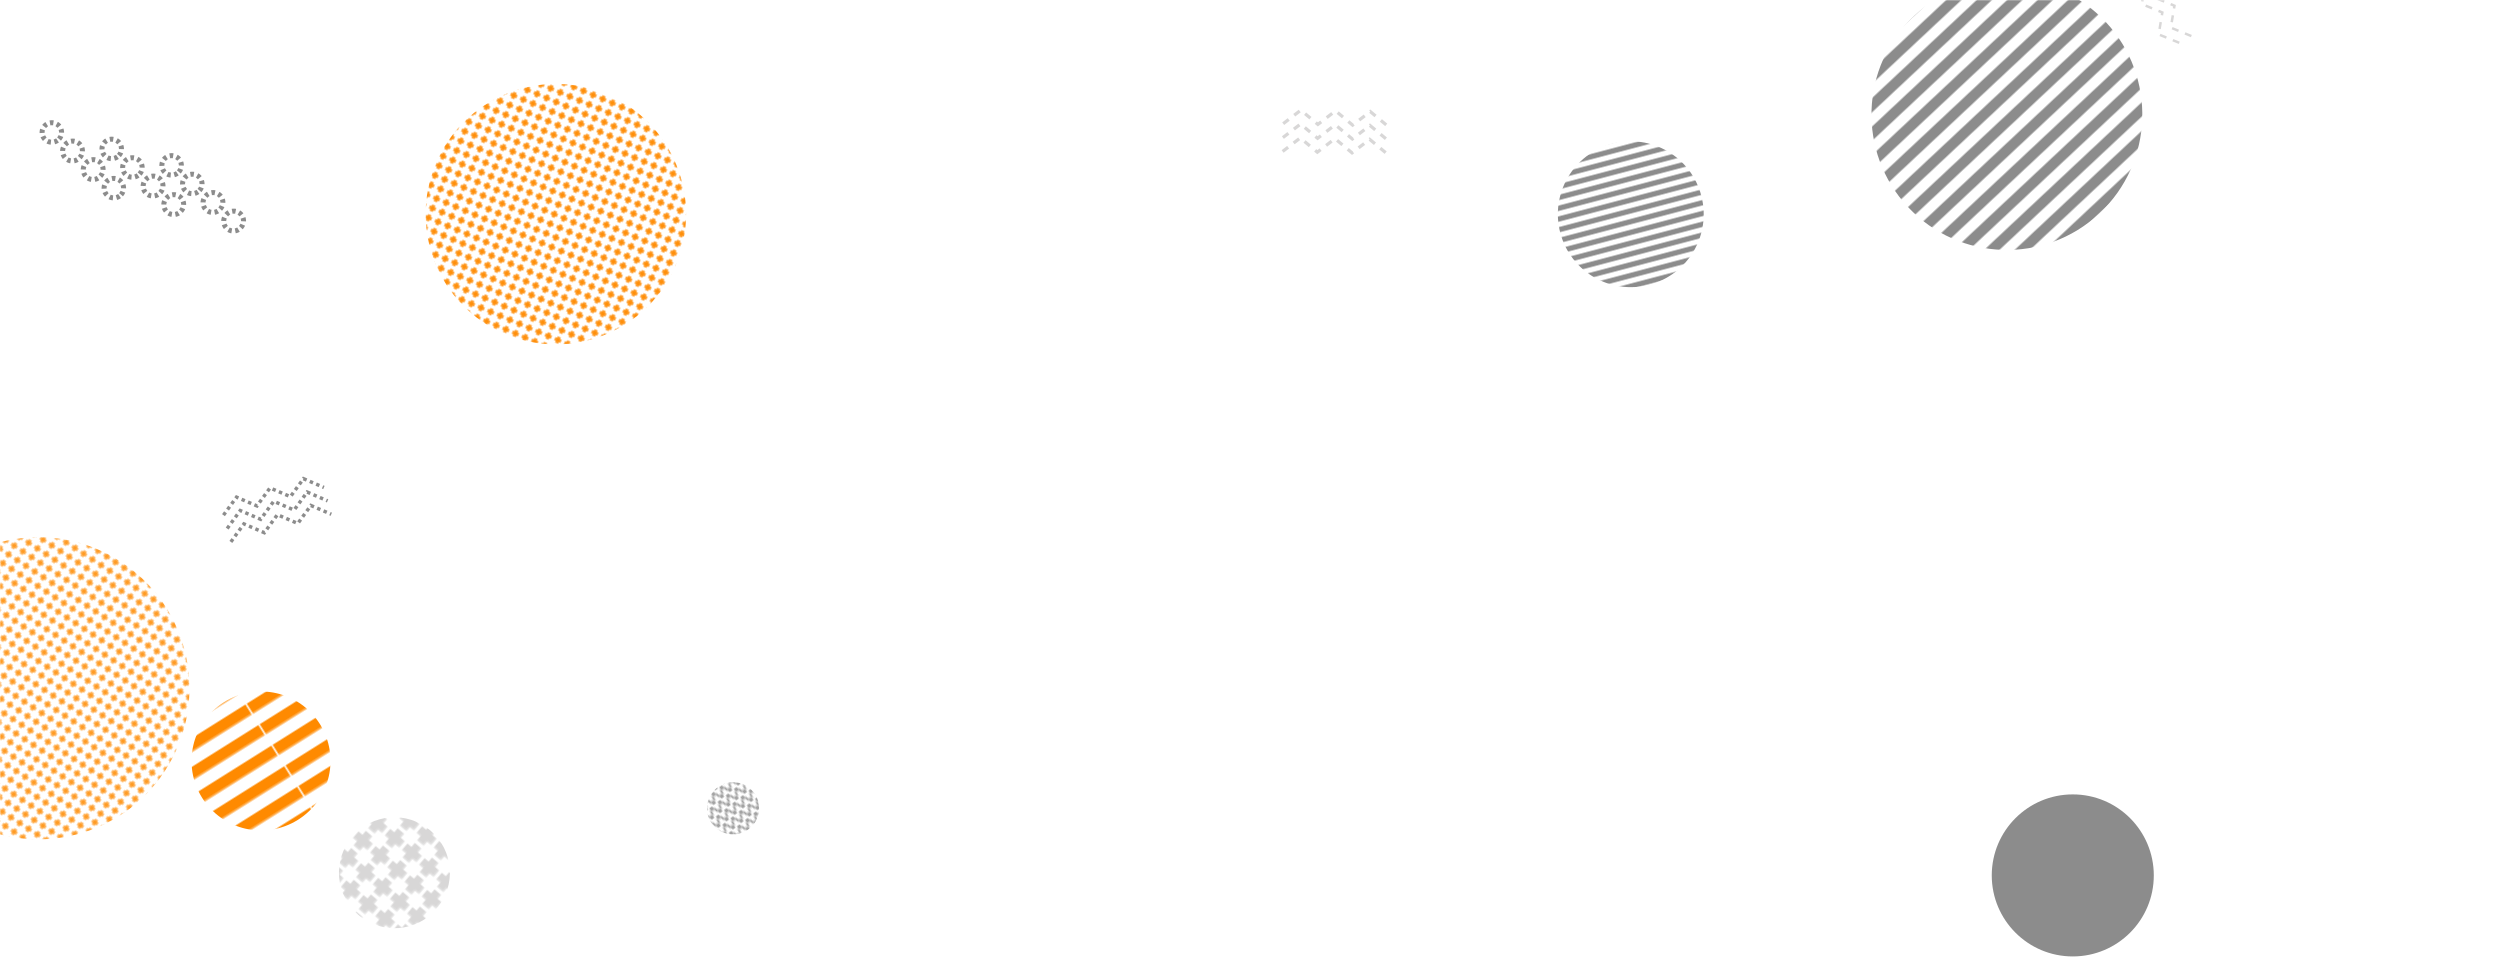 <svg xmlns="http://www.w3.org/2000/svg" version="1.1" xmlns:xlink="http://www.w3.org/1999/xlink" xmlns:svgjs="http://svgjs.dev/svgjs" width="1440" height="560" preserveAspectRatio="none" viewBox="0 0 1440 560"><g mask="url(&quot;#SvgjsMask1104&quot;)" fill="none"><rect width="60" height="60" clip-path="url(&quot;#SvgjsClipPath1105&quot;)" x="392.24" y="435.58" fill="url(&quot;#SvgjsPattern1106&quot;)" transform="rotate(141.66, 422.24, 465.58)"></rect><rect width="300" height="300" clip-path="url(&quot;#SvgjsClipPath1107&quot;)" x="170.18" y="-26.64" fill="url(&quot;#SvgjsPattern1108&quot;)" transform="rotate(202.8, 320.18, 123.36)"></rect><path d="M739.12 71.24L749.28 63.45 759.11 71.65 769.28 63.85 779.11 72.06 789.27 64.26 799.11 72.47M738.95 79.24L749.12 71.44 758.95 79.65 769.11 71.85 778.95 80.06 789.11 72.26 798.94 80.46M738.79 87.24L748.95 79.44 758.79 87.65 768.95 79.85 778.78 88.05 788.94 80.26 798.78 88.46" stroke="rgba(216, 215, 215, 1)" stroke-width="1.87" stroke-dasharray="4, 4"></path><path d="M1255.25 24.66L1243.39 19.82 1245.51 7.19 1233.66 2.35 1235.78-10.28 1223.92-15.12 1226.05-27.75M1262.23 20.77L1250.38 15.93 1252.5 3.3 1240.65-1.54 1242.77-14.17 1230.91-19.02 1233.04-31.64" stroke="rgba(216, 215, 215, 1)" stroke-width="1.43" stroke-dasharray="4, 4"></path><rect width="160.08" height="160.08" clip-path="url(&quot;#SvgjsClipPath1109&quot;)" x="70.31" y="358.27" fill="url(&quot;#SvgjsPattern1110&quot;)" transform="rotate(327.87, 150.35, 438.31)"></rect><path d="M128.73 296.73L136.24 286.36 148.01 291.41 155.52 281.04 167.29 286.09 174.8 275.72 186.57 280.78M130.85 304.44L138.37 294.07 150.13 299.12 157.65 288.75 169.41 293.8 176.93 283.43 188.69 288.49M132.98 312.15L140.49 301.78 152.26 306.83 159.77 296.46 171.54 301.52 179.05 291.15 190.82 296.2" stroke="rgba(140, 140, 140, 1)" stroke-width="2.01" stroke-dasharray="2, 2"></path><rect width="348" height="348" clip-path="url(&quot;#SvgjsClipPath1111&quot;)" x="-151.86" y="222.45" fill="url(&quot;#SvgjsPattern1112&quot;)" transform="rotate(123.14, 22.14, 396.45)"></rect><path d="M69.74 112.12a5.6 5.6 0 1 0-8.34-7.48 5.6 5.6 0 1 0 8.34 7.48zM57.83 101.43a5.6 5.6 0 1 0-8.33-7.48 5.6 5.6 0 1 0 8.33 7.48zM45.93 90.74a5.6 5.6 0 1 0-8.33-7.48 5.6 5.6 0 1 0 8.33 7.48zM34.03 80.05a5.6 5.6 0 1 0-8.34-7.49 5.6 5.6 0 1 0 8.34 7.49zM104.23 121.6a5.6 5.6 0 1 0-8.33-7.48 5.6 5.6 0 1 0 8.33 7.48zM92.33 110.91a5.6 5.6 0 1 0-8.33-7.48 5.6 5.6 0 1 0 8.33 7.48zM80.43 100.22a5.6 5.6 0 1 0-8.33-7.49 5.6 5.6 0 1 0 8.33 7.49zM68.52 89.53a5.6 5.6 0 1 0-8.33-7.49 5.6 5.6 0 1 0 8.33 7.49zM138.73 131.08a5.6 5.6 0 1 0-8.33-7.48 5.6 5.6 0 1 0 8.33 7.48zM126.83 120.39a5.6 5.6 0 1 0-8.33-7.48 5.6 5.6 0 1 0 8.33 7.48zM114.93 109.7a5.6 5.6 0 1 0-8.34-7.49 5.6 5.6 0 1 0 8.34 7.49zM103.02 99.01a5.6 5.6 0 1 0-8.33-7.49 5.6 5.6 0 1 0 8.33 7.49z" stroke="rgba(140, 140, 140, 1)" stroke-width="2.89" stroke-dasharray="2, 2"></path><rect width="168" height="168" clip-path="url(&quot;#SvgjsClipPath1113&quot;)" x="855.33" y="39.4" fill="url(&quot;#SvgjsPattern1114&quot;)" transform="rotate(345.24, 939.33, 123.4)"></rect><circle r="46.667" cx="1193.92" cy="504.24" fill="rgba(140, 140, 140, 1)"></circle><rect width="312" height="312" clip-path="url(&quot;#SvgjsClipPath1115&quot;)" x="999.97" y="-90.03" fill="url(&quot;#SvgjsPattern1116&quot;)" transform="rotate(136.87, 1155.97, 65.97)"></rect><rect width="127.8" height="127.8" clip-path="url(&quot;#SvgjsClipPath1117&quot;)" x="163.29" y="438.8" fill="url(&quot;#SvgjsPattern1118&quot;)" transform="rotate(40.42, 227.19, 502.7)"></rect></g><defs><mask id="SvgjsMask1104"><rect width="1440" height="560" fill="#ffffff"></rect></mask><pattern x="0" y="0" width="6" height="6" patternUnits="userSpaceOnUse" id="SvgjsPattern1106"><path d="M0 6L3 0L6 6" stroke="rgba(140, 140, 140, 1)" fill="none"></path></pattern><clipPath id="SvgjsClipPath1105"><circle r="15" cx="422.24" cy="465.58"></circle></clipPath><pattern x="0" y="0" width="6" height="6" patternUnits="userSpaceOnUse" id="SvgjsPattern1108"><path d="M3 1L3 5M1 3L5 3" stroke="rgba(255, 138, 0, 1)" fill="none" stroke-width="1.59"></path></pattern><clipPath id="SvgjsClipPath1107"><circle r="75" cx="320.18" cy="123.36"></circle></clipPath><pattern x="0" y="0" width="160.08" height="13.34" patternUnits="userSpaceOnUse" id="SvgjsPattern1110"><rect width="160.08" height="6.67" x="0" y="0" fill="rgba(255, 138, 0, 1)"></rect><rect width="160.08" height="6.67" x="0" y="6.67" fill="rgba(0, 0, 0, 0)"></rect></pattern><clipPath id="SvgjsClipPath1109"><circle r="40.02" cx="150.35" cy="438.31"></circle></clipPath><pattern x="0" y="0" width="6" height="6" patternUnits="userSpaceOnUse" id="SvgjsPattern1112"><path d="M3 1L3 5M1 3L5 3" stroke="rgba(255, 138, 0, 1)" fill="none" stroke-width="1.24"></path></pattern><clipPath id="SvgjsClipPath1111"><circle r="87" cx="22.14" cy="396.45"></circle></clipPath><pattern x="0" y="0" width="168" height="6" patternUnits="userSpaceOnUse" id="SvgjsPattern1114"><rect width="168" height="3" x="0" y="0" fill="rgba(140, 140, 140, 1)"></rect><rect width="168" height="3" x="0" y="3" fill="rgba(0, 0, 0, 0)"></rect></pattern><clipPath id="SvgjsClipPath1113"><circle r="42" cx="939.33" cy="123.4"></circle></clipPath><pattern x="0" y="0" width="312" height="12" patternUnits="userSpaceOnUse" id="SvgjsPattern1116"><rect width="312" height="6" x="0" y="0" fill="rgba(140, 140, 140, 1)"></rect><rect width="312" height="6" x="0" y="6" fill="rgba(0, 0, 0, 0)"></rect></pattern><clipPath id="SvgjsClipPath1115"><circle r="78" cx="1155.97" cy="65.97"></circle></clipPath><pattern x="0" y="0" width="12.78" height="12.78" patternUnits="userSpaceOnUse" id="SvgjsPattern1118"><path d="M6.39 1L6.39 11.78M1 6.39L11.78 6.39" stroke="rgba(216, 215, 215, 1)" fill="none" stroke-width="4.7"></path></pattern><clipPath id="SvgjsClipPath1117"><circle r="31.95" cx="227.19" cy="502.7"></circle></clipPath></defs></svg>
